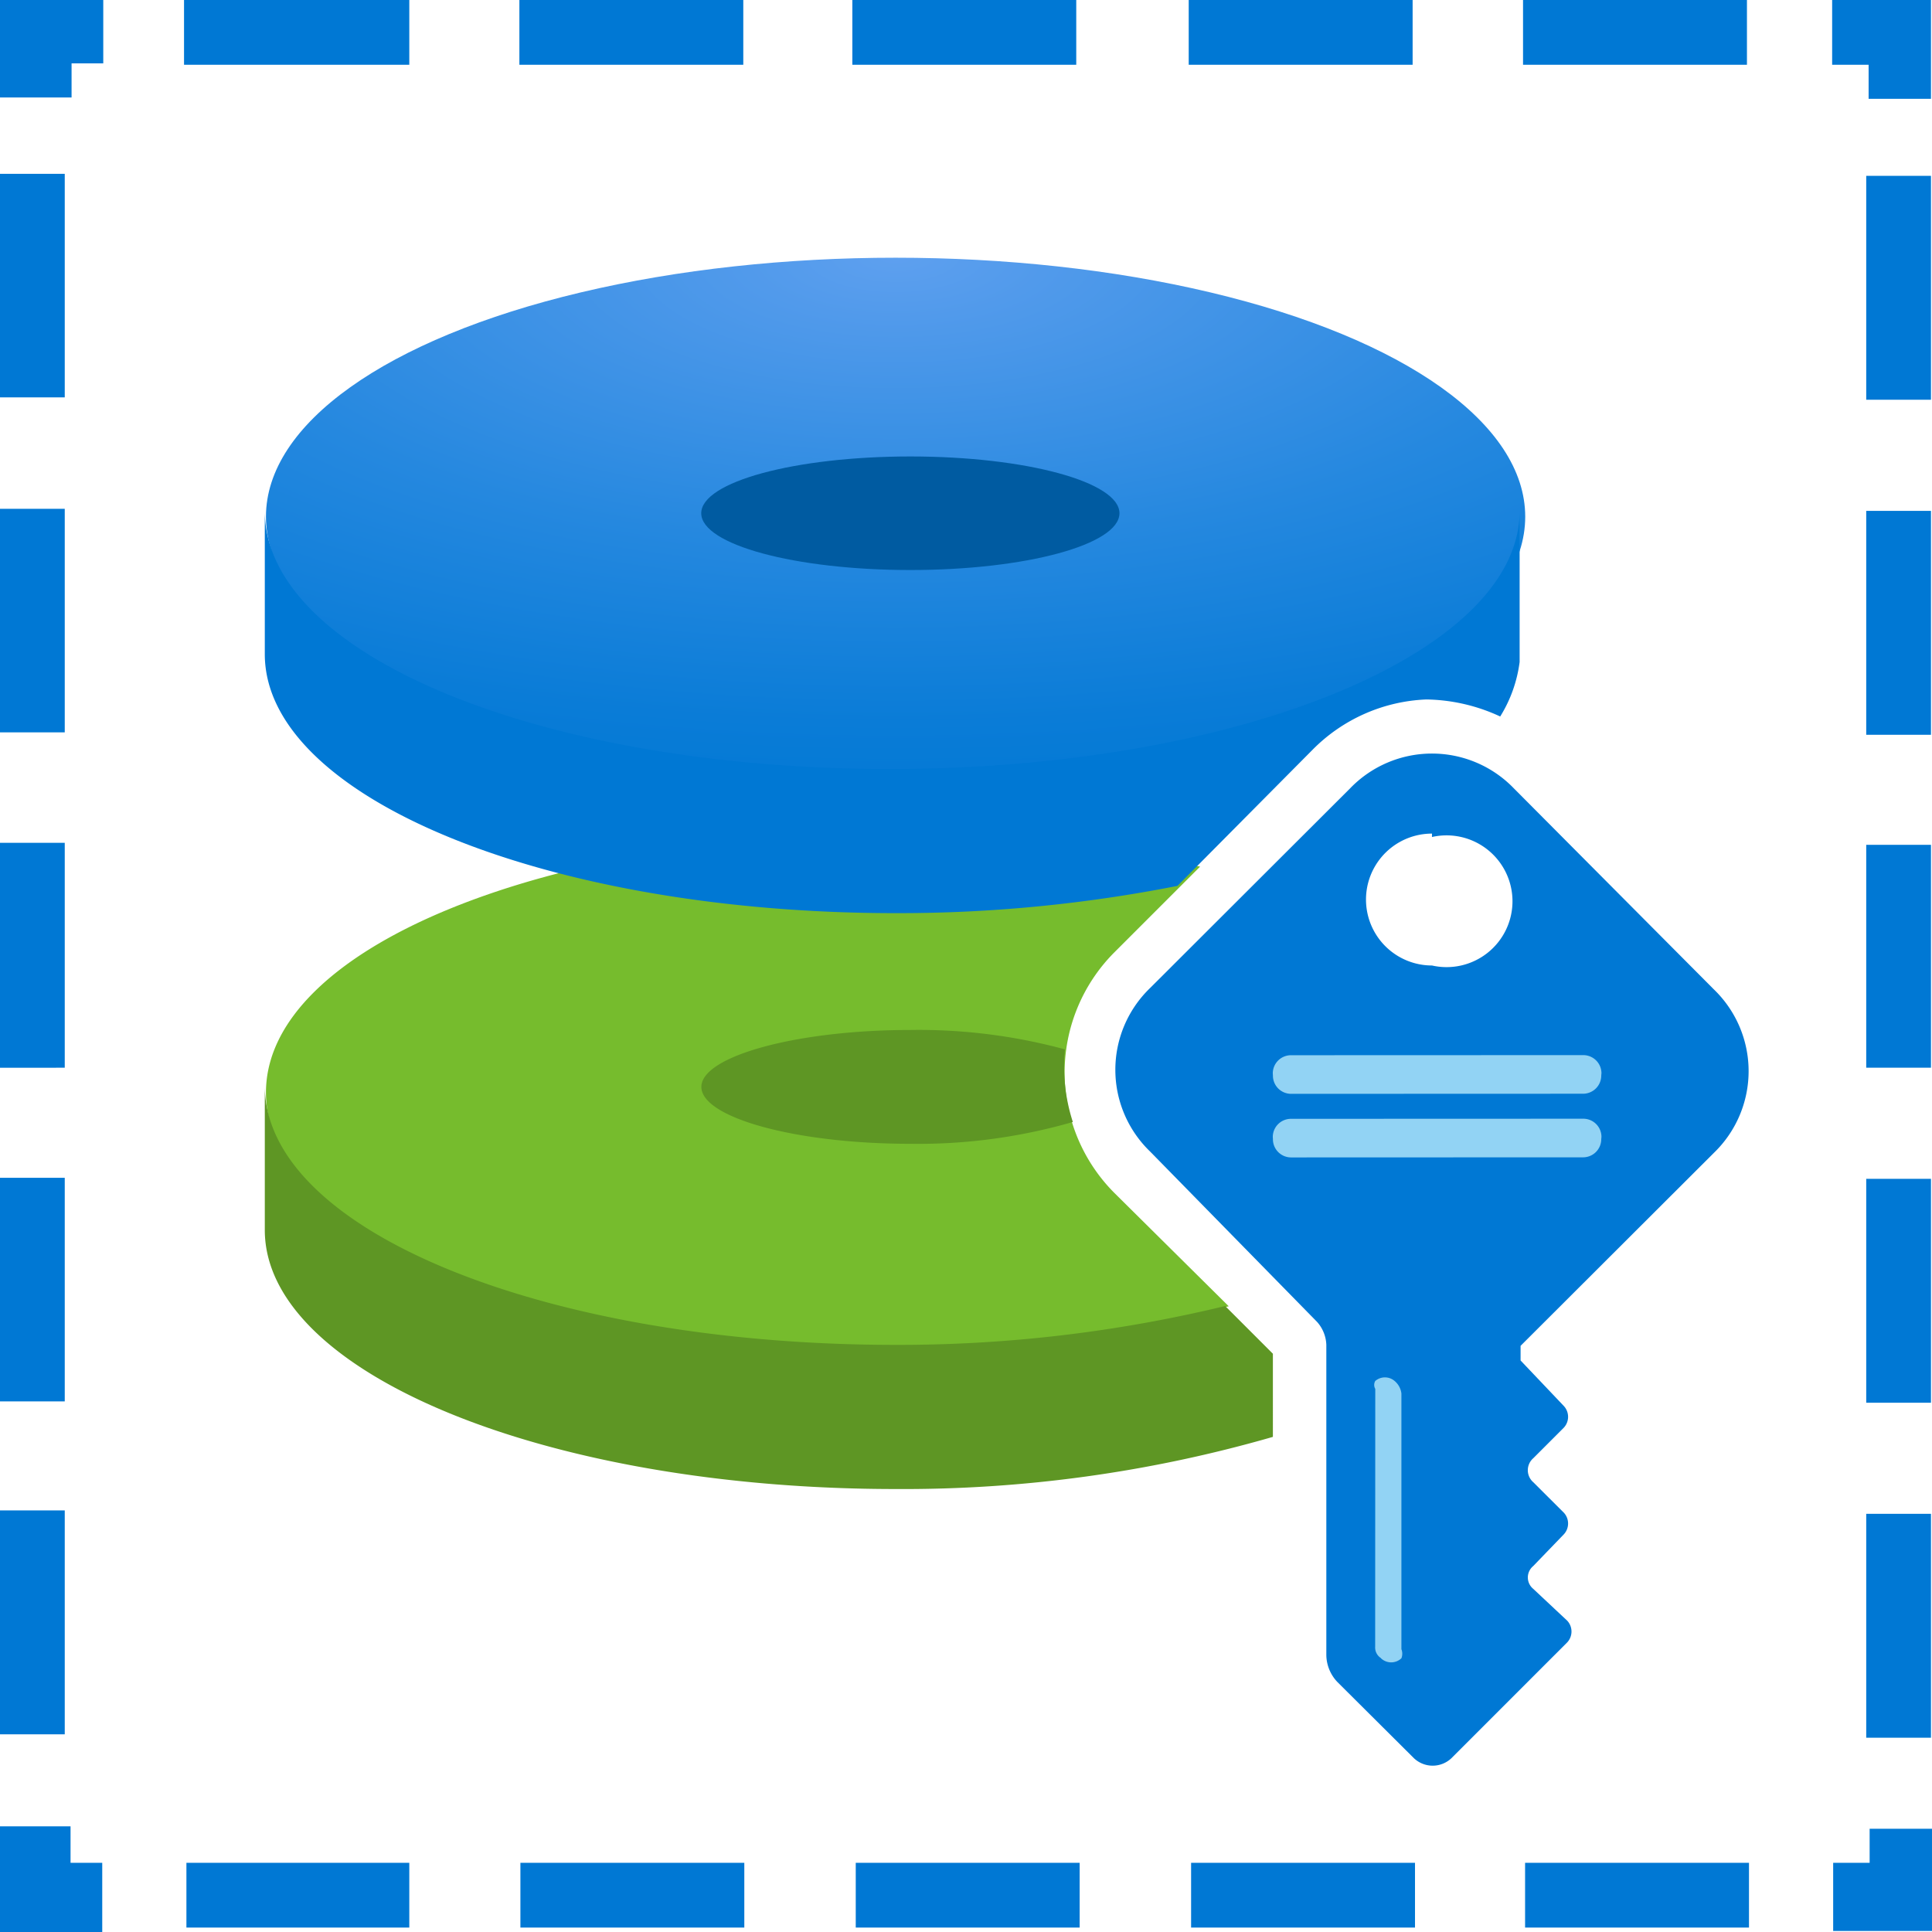 ﻿<?xml version="1.0" encoding="UTF-8" standalone="no"?>
<!-- Generated by Microsoft Visio, SVG Export Disk Encryption Set.svg Page-1 -->
<svg xmlns:dc="http://purl.org/dc/elements/1.1/" xmlns:cc="http://creativecommons.org/ns#" xmlns:rdf="http://www.w3.org/1999/02/22-rdf-syntax-ns#" xmlns:svg="http://www.w3.org/2000/svg" xmlns="http://www.w3.org/2000/svg" xmlns:sodipodi="http://sodipodi.sourceforge.net/DTD/sodipodi-0.dtd" xmlns:inkscape="http://www.inkscape.org/namespaces/inkscape" width="56.69" height="56.69" viewBox="0 0 56.69 56.69" xml:space="preserve" class="st7" version="1.1" id="svg82" sodipodi:docname="Disk Encryption Set.svg" style="font-size:12px;overflow:visible;color-interpolation-filters:sRGB;fill:none;fill-rule:evenodd;stroke-linecap:square;stroke-miterlimit:3" inkscape:version="0.92.5 (2060ec1f9f, 2020-04-08)">
  <sodipodi:namedview pagecolor="#ffffff" bordercolor="#666666" borderopacity="1" objecttolerance="10" gridtolerance="10" guidetolerance="10" inkscape:pageopacity="0" inkscape:pageshadow="2" inkscape:window-width="640" inkscape:window-height="480" id="namedview84" showgrid="false" inkscape:zoom="1.4193119" inkscape:cx="37.795128" inkscape:cy="37.786193" inkscape:window-x="0" inkscape:window-y="0" inkscape:window-maximized="0" inkscape:current-layer="svg82" />
	<style type="text/css" id="style2">
	<![CDATA[
		.st1 {fill:#0078d4;stroke:none;stroke-linecap:butt;stroke-width:34}
		.st2 {fill:#76bc2d;stroke:none;stroke-linecap:butt;stroke-width:34}
		.st3 {fill:url(#grad4-10);stroke:none;stroke-linecap:butt;stroke-width:34}
		.st4 {fill:#005ba1;stroke:none;stroke-linecap:butt;stroke-width:34}
		.st5 {fill:#c3f1ff;fill-opacity:0.75;stroke:none;stroke-linecap:butt;stroke-width:34}
		.st6 {fill:#5e9624;stroke:none;stroke-linecap:butt;stroke-width:34}
		.st7 {fill:none;fill-rule:evenodd;font-size:12px;overflow:visible;stroke-linecap:square;stroke-miterlimit:3}
	]]>
	</style>

	<defs id="Patterns_And_Gradients">
		<radialGradient id="grad4-10" cx="11.849" cy="170.755" r="26.067" gradientTransform="scale(1.559,0.641)" fx="11.849" fy="170.755" gradientUnits="userSpaceOnUse">
			<stop offset="0" stop-color="#5ea0ef" stop-opacity="1" id="stop4" />
			<stop offset="0.11" stop-color="#519aeb" stop-opacity="1" id="stop6" />
			<stop offset="0.51" stop-color="#2588df" stop-opacity="1" id="stop8" />
			<stop offset="0.82" stop-color="#0a7cd7" stop-opacity="1" id="stop10" />
			<stop offset="1" stop-color="#0078d4" stop-opacity="1" id="stop12" />
		</radialGradient>
	</defs>
	<g id="g80" transform="translate(-34,-34.004)">
		<title id="title16">Page-1</title>
		<g id="group5705-1" transform="translate(34,-34.016)">
			<title id="title18">Disk Encryption Set</title>
			<g id="group5706-2">
				<title id="title20">Sheet.5706</title>
				<g id="shape5707-3">
					<title id="title22">Sheet.5707</title>
					<path d="m 5.4,68.02 h 6.61 v 1.9 H 5.4 Z m 48.36,1.9 h 1.07 v 1 h 1.83 v -2.9 h -2.9 z M 3,122.68 H 2.07 v -1.07 H 0 v 3.1 h 3 v -2 z m 51.86,-1 v 1 h -1.07 v 2 h 2.9 v -3 z M 2.1,70.88 v -1 H 3.03 V 68.02 H 0 v 2.86 z m 13.14,-2.86 h 6.57 v 1.9 h -6.57 z m 9.77,0 h 6.57 v 1.9 h -6.57 z m 9.87,0 h 6.57 v 1.9 h -6.57 z m 9.81,0 h 6.57 v 1.9 H 44.69 Z M 5.47,122.68 h 6.54 v 1.9 H 5.47 Z m 9.8,0 h 6.57 v 1.9 h -6.57 z m 9.84,0 h 6.57 v 1.9 h -6.57 z m 9.84,0 h 6.57 v 1.9 h -6.57 z m 9.8,0 h 6.57 v 1.9 h -6.57 z m 10.01,-49.5 h 1.9 v 6.57 h -1.9 z m 0,9.83 h 1.9 v 6.57 h -1.9 z m 0,9.8 h 1.9 v 6.54 h -1.9 z m 0,9.8 h 1.9 v 6.57 h -1.9 z m 0,9.83 h 1.9 v 6.57 h -1.9 z M 0,73.12 h 1.9 v 6.56 H 0 Z m 0,9.83 h 1.9 v 6.56 H 0 Z m 0,9.8 h 1.9 v 6.6 H 0 Z m 0,9.83 h 1.9 v 6.56 H 0 Z m 0,9.76 h 1.9 v 6.57 H 0 Z" class="st1" id="path24" inkscape:connector-curvature="0" style="fill:#0078d4;stroke:none;stroke-width:34;stroke-linecap:butt" />
				</g>
				<g id="shape5708-5" transform="translate(7.804,-17.031)">
					<title id="title27">Sheet.5708</title>
					<path d="m 24.88,120.04 a 5.002,4.999 0 0 1 0,-7.03 l 2.53,-2.53 a 40.452,40.428 -180 0 0 -8.9,-0.97 c -10.24,0 -18.51,3.33 -18.51,7.6 0,4.27 8.2,7.6 18.48,7.6 a 39.452,39.428 -180 0 0 9.77,-1.33 z" class="st2" id="path29" inkscape:connector-curvature="0" style="fill:#76bc2d;stroke:none;stroke-width:34;stroke-linecap:butt" />
				</g>
				<g id="shape5709-7" transform="translate(7.804,-33.929)">
					<title id="title32">Sheet.5709</title>
					<ellipse cx="18.475" cy="117.11" rx="18.475" ry="7.599" class="st3" id="ellipse34" style="fill:url(#grad4-10);stroke:none;stroke-width:34;stroke-linecap:butt" />
				</g>
				<g id="shape5710-11" transform="translate(20.576,-39.962)">
					<title id="title37">Sheet.5710</title>
					<ellipse cx="6.136" cy="123.042" rx="6.136" ry="1.666" class="st4" id="ellipse39" style="fill:#005ba1;stroke:none;stroke-width:34;stroke-linecap:butt" />
				</g>
				<g id="group5711-13" transform="translate(7.77,-4.88)">
					<title id="title42">Sheet.5711</title>
					<g id="shape5712-14" transform="translate(24.958)">
						<title id="title44">Sheet.5712</title>
						<path d="m 17.56,106.73 a 3.335,3.333 -180 0 0 0,-4.8 l -5.87,-5.9 a 3.335,3.333 -180 0 0 -4.8,0 l -5.87,5.86 a 3.335,3.333 -180 0 0 0,4.8 l 4.9,5 a 1.067,1.067 0 0 1 0.27,0.67 v 9.1 a 1.167,1.167 -180 0 0 0.33,0.8 l 2.24,2.23 a 0.8,0.8 -180 0 0 1.101,0 l 3.399,-3.4 a 0.467,0.467 -180 0 0 0,-0.633 l -1,-0.937 a 0.434,0.433 0 0 1 0,-0.667 l 0.9,-0.933 a 0.467,0.467 -180 0 0 0,-0.633 L 12.26,116.39 a 0.467,0.467 0 0 1 0,-0.7 l 0.9,-0.9 a 0.467,0.467 -180 0 0 0,-0.633 L 11.89,112.82 v -0.43 z M 9.29,97.46 a 1.934,1.933 0 1 1 0,3.77 1.936,1.935 0 0 1 0,-3.87 z" class="st1" id="path46" inkscape:connector-curvature="0" style="fill:#0078d4;stroke:none;stroke-width:34;stroke-linecap:butt" />
					</g>
					<g id="shape5713-16" transform="translate(0,-25.016)">
						<title id="title49">Sheet.5713</title>
						<path d="m 30.75,119.91 a 4.969,4.966 0 0 1 3.33,-1.47 5.302,5.299 0 0 1 2.17,0.5 4.002,3.999 -180 0 0 0.57,-1.6 v -4.43 c 0,4.17 -8.27,7.57 -18.48,7.57 C 8.14,120.48 0,117.14 0,112.91 v 4.2 c 0,4.2 8.27,7.6 18.51,7.6 a 42.186,42.161 -180 0 0 8.27,-0.8 z" class="st1" id="path51" inkscape:connector-curvature="0" style="fill:#0078d4;stroke:none;stroke-width:34;stroke-linecap:butt" />
					</g>
				</g>
				<g id="group5714-18" transform="translate(37.351,-7.912)">
					<title id="title55">Sheet.5714</title>
					<g id="shape5715-19" transform="translate(2.97)">
						<title id="title57">Sheet.5715</title>
						<path d="m 0.2,124.59 a 0.434,0.433 -180 0 0 0.6,0 0.367,0.367 -180 0 0 0,-0.267 L 0.8,116.82 a 0.567,0.567 -180 0 0 -0.2,-0.367 0.434,0.433 -180 0 0 -0.567,0 0.233,0.233 -180 0 0 0,0.233 L 0.03,124.25 a 0.367,0.367 -180 0 0 0.167,0.333 z" class="st5" id="path59" inkscape:connector-curvature="0" style="fill:#c3f1ff;fill-opacity:0.75;stroke:none;stroke-width:34;stroke-linecap:butt" />
					</g>
					<g id="shape5716-21" transform="translate(0,-16.685)">
						<title id="title62">Sheet.5716</title>
						<path d="m 0,124.18 a 0.534,0.533 -180 0 0 0.534,0.533 L 9.1,124.71 a 0.534,0.533 -180 0 0 0.534,-0.533 L 9.64,124.11 A 0.534,0.533 -180 0 0 9.106,123.577 L 0.53,123.58 a 0.534,0.533 -180 0 0 -0.534,0.533 z" class="st5" id="path64" inkscape:connector-curvature="0" style="fill:#c3f1ff;fill-opacity:0.75;stroke:none;stroke-width:34;stroke-linecap:butt" />
					</g>
					<g id="shape5717-23" transform="translate(0,-14.819)">
						<title id="title67">Sheet.5717</title>
						<path d="m 0,124.18 a 0.534,0.533 -180 0 0 0.534,0.533 L 9.1,124.71 a 0.534,0.533 -180 0 0 0.534,-0.533 L 9.64,124.11 A 0.534,0.533 -180 0 0 9.106,123.577 L 0.53,123.58 a 0.534,0.533 -180 0 0 -0.534,0.533 z" class="st5" id="path69" inkscape:connector-curvature="0" style="fill:#c3f1ff;fill-opacity:0.75;stroke:none;stroke-width:34;stroke-linecap:butt" />
					</g>
				</g>
				<g id="shape5718-25" transform="translate(7.77,-12.998)">
					<title id="title73">Sheet.5718</title>
					<path d="m 29.58,120.74 -1.4,-1.4 a 40.719,40.695 0 0 1 -9.67,1.14 C 8.27,120.48 0,117.14 0,112.88 v 4.23 c 0,4.2 8.27,7.6 18.51,7.6 a 39.085,39.062 -180 0 0 11.07,-1.53 z m -6.1,-8.93 a 16.374,16.365 -180 0 0 -4.54,-0.57 c -3.33,0 -6.13,0.77 -6.13,1.67 0,0.9 2.76,1.67 6.13,1.67 a 16.308,16.298 -180 0 0 4.77,-0.64 5.302,5.299 0 0 1 -0.23,-2.16 z" class="st6" id="path75" inkscape:connector-curvature="0" style="fill:#5e9624;stroke:none;stroke-width:34;stroke-linecap:butt" />
				</g>
			</g>
		</g>
	</g>
</svg>